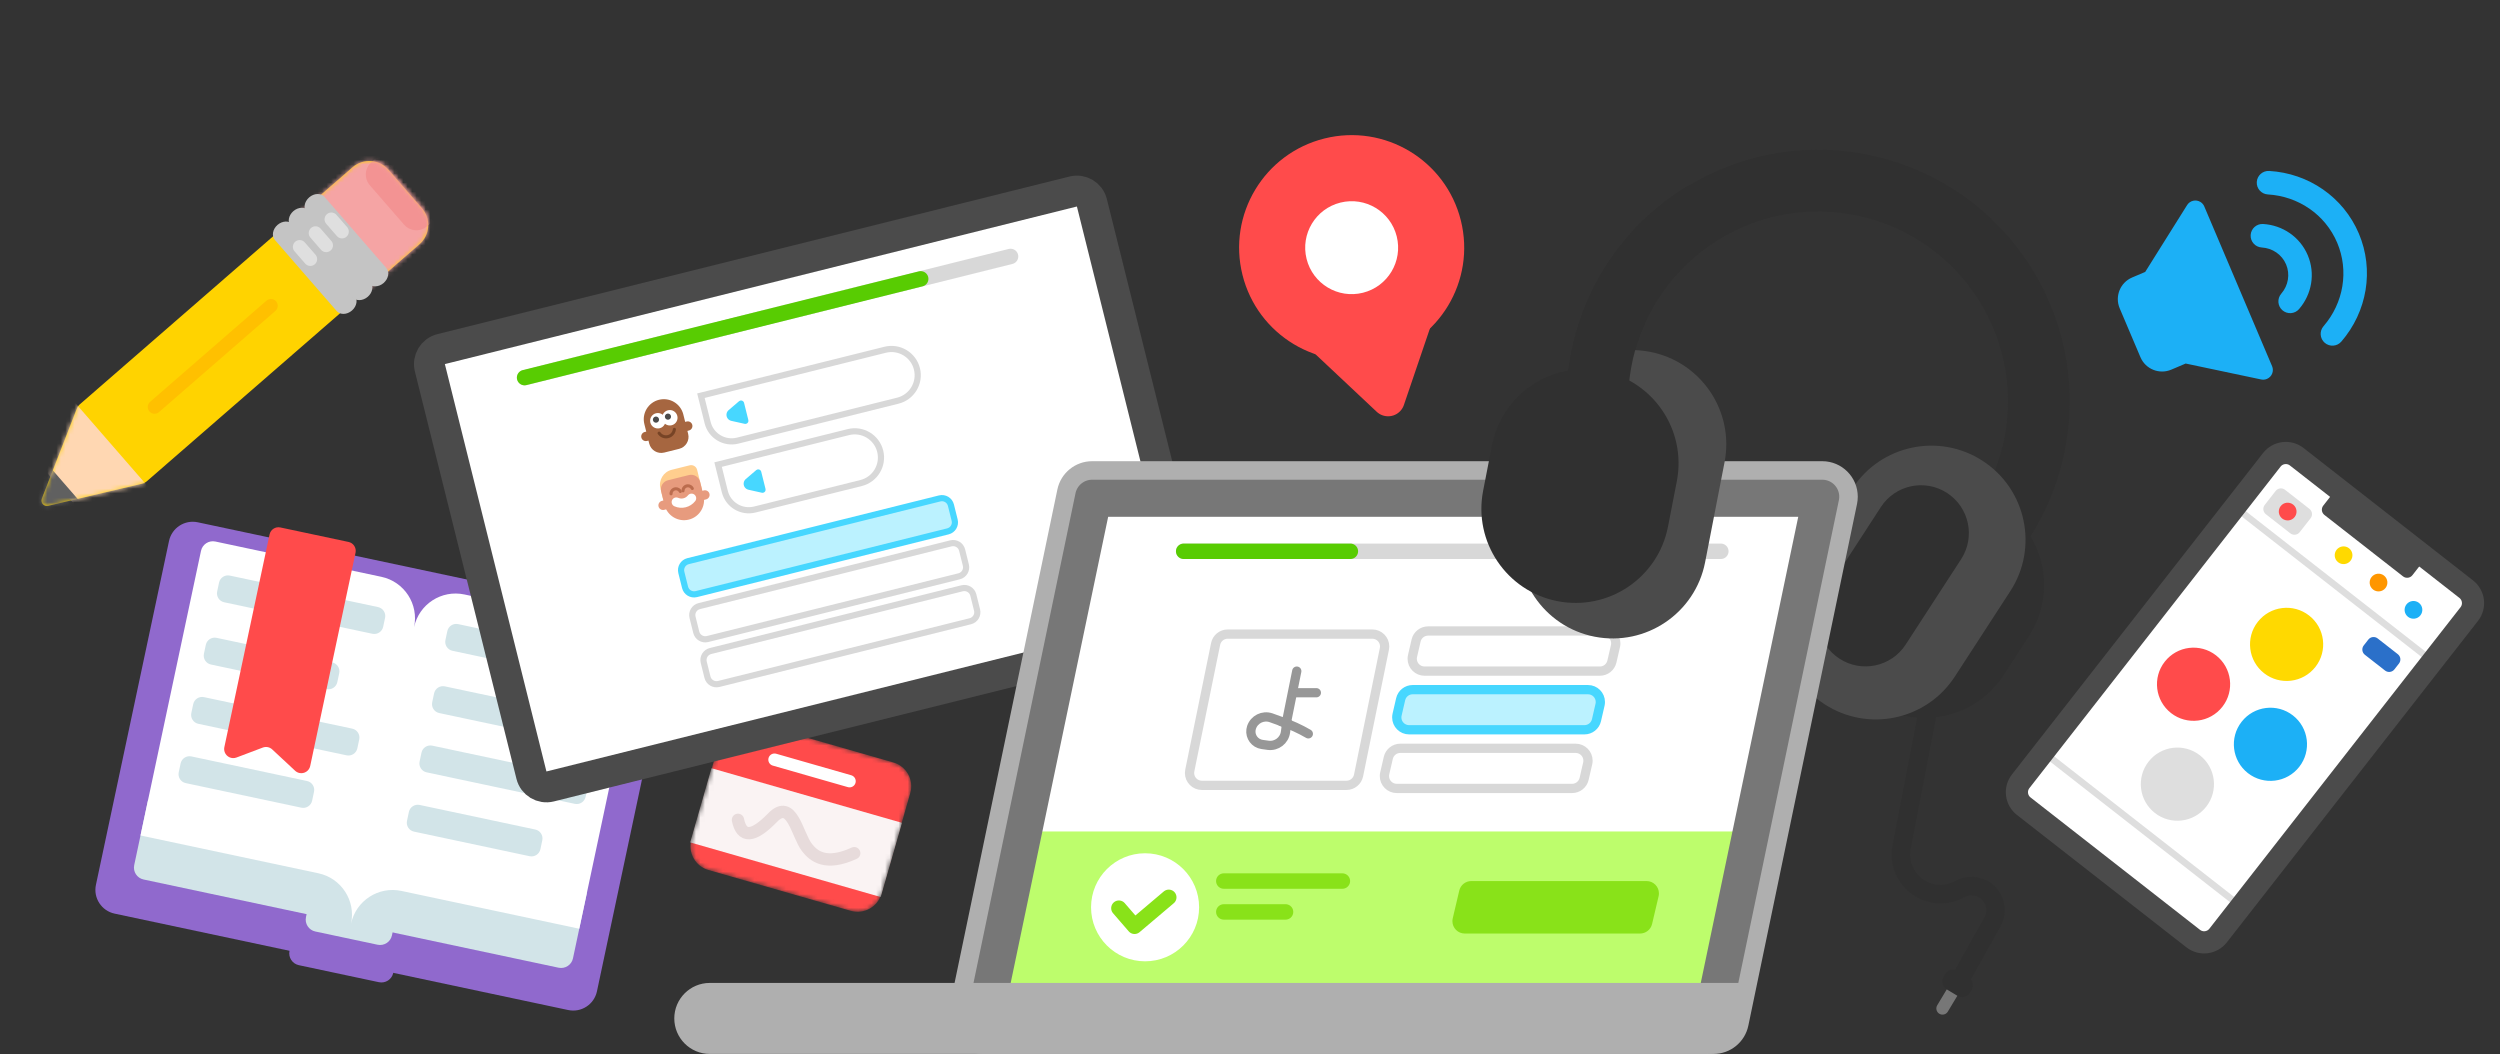 <svg width="555" height="234" viewBox="0 0 555 234" fill="none" xmlns="http://www.w3.org/2000/svg"><rect x="0" y="0" width="555" height="234" fill="#333333" stroke="none"/><path d="M86.353 207.517L68.584 203.739C67.13 203.43 65.701 204.358 65.392 205.812L64.272 211.078C63.963 212.531 64.891 213.961 66.346 214.27L84.115 218.047C85.569 218.356 86.998 217.428 87.307 215.974L88.427 210.709C88.736 209.255 87.807 207.826 86.353 207.517Z" fill="#9069CD"/><path d="M43.908 115.949L144.603 137.353C147.511 137.971 149.367 140.829 148.749 143.737L132.522 220.081C131.903 222.989 129.045 224.845 126.137 224.227L25.442 202.824C22.534 202.205 20.678 199.347 21.296 196.439L37.523 120.095C38.142 117.187 41 115.331 43.908 115.949Z" fill="#9069CD"/><path d="M85.638 201.173L71.817 198.236C70.363 197.927 68.934 198.855 68.625 200.309L67.926 203.599C67.617 205.053 68.545 206.482 69.999 206.792L83.82 209.729C85.274 210.038 86.703 209.11 87.012 207.656L87.711 204.366C88.02 202.912 87.092 201.482 85.638 201.173Z" fill="#D2E4E8"/><path d="M32.872 177.576L130.277 198.28L127.199 212.759C126.89 214.213 125.461 215.141 124.007 214.832L77.939 205.04L62.799 201.822L31.868 195.247C30.414 194.938 29.486 193.509 29.795 192.055L32.872 177.576Z" fill="#D2E4E8"/><path d="M76.049 213.925L77.938 205.04C79.019 199.951 75.771 194.949 70.682 193.867L31.194 185.474L28.606 197.649L44.623 122.292C44.932 120.839 46.361 119.91 47.815 120.219L84.671 128.053C89.76 129.135 93.008 134.137 91.927 139.226C93.008 134.137 98.01 130.889 103.099 131.97L139.955 139.804C141.409 140.113 142.337 141.543 142.028 142.996L123.422 230.529L128.598 206.178L89.11 197.784C84.021 196.703 79.019 199.951 77.938 205.04L76.049 213.925Z" fill="white"/><path d="M83.93 134.774L51.023 127.78C49.933 127.548 48.861 128.244 48.629 129.335L48.21 131.309C47.978 132.399 48.674 133.471 49.764 133.703L82.671 140.698C83.762 140.929 84.834 140.233 85.066 139.143L85.485 137.168C85.717 136.078 85.021 135.006 83.93 134.774Z" fill="#D2E4E8"/><path d="M78.195 161.758L45.288 154.764C44.197 154.532 43.126 155.228 42.894 156.319L42.474 158.293C42.242 159.383 42.938 160.455 44.029 160.687L76.936 167.682C78.026 167.913 79.098 167.217 79.33 166.127L79.75 164.152C79.981 163.062 79.285 161.99 78.195 161.758Z" fill="#D2E4E8"/><path d="M73.753 147.057L48.086 141.601C46.995 141.369 45.923 142.065 45.691 143.156L45.272 145.13C45.04 146.221 45.736 147.292 46.827 147.524L72.494 152.98C73.584 153.212 74.656 152.516 74.888 151.425L75.308 149.451C75.539 148.36 74.843 147.289 73.753 147.057Z" fill="#D2E4E8"/><path d="M68.157 173.382L42.49 167.926C41.4 167.695 40.328 168.391 40.096 169.481L39.676 171.455C39.444 172.546 40.141 173.618 41.231 173.85L66.898 179.305C67.989 179.537 69.061 178.841 69.293 177.751L69.712 175.776C69.944 174.686 69.248 173.614 68.157 173.382Z" fill="#D2E4E8"/><path d="M62.237 117.094L77.375 120.312C78.465 120.543 79.161 121.615 78.929 122.706L68.866 170.049C68.634 171.139 67.562 171.836 66.472 171.604C66.114 171.528 65.784 171.356 65.516 171.107L60.43 166.37C59.868 165.847 59.058 165.688 58.34 165.96L52.496 168.171C51.454 168.566 50.288 168.04 49.894 166.997C49.757 166.636 49.727 166.242 49.807 165.863L59.843 118.649C60.075 117.558 61.147 116.862 62.237 117.094Z" fill="#FF4B4B"/><path d="M134.607 145.546L101.7 138.552C100.61 138.32 99.538 139.016 99.306 140.106L98.886 142.081C98.655 143.171 99.351 144.243 100.441 144.475L133.348 151.47C134.439 151.701 135.51 151.005 135.742 149.915L136.162 147.94C136.394 146.85 135.698 145.778 134.607 145.546Z" fill="#D2E4E8"/><path d="M128.872 172.53L95.965 165.535C94.874 165.304 93.802 166 93.571 167.09L93.151 169.065C92.919 170.155 93.615 171.227 94.706 171.459L127.613 178.453C128.703 178.685 129.775 177.989 130.007 176.898L130.426 174.924C130.658 173.834 129.962 172.762 128.872 172.53Z" fill="#D2E4E8"/><path d="M124.43 157.828L98.763 152.373C97.672 152.141 96.6 152.837 96.368 153.927L95.949 155.902C95.717 156.992 96.413 158.064 97.504 158.296L123.171 163.752C124.261 163.983 125.333 163.287 125.565 162.197L125.985 160.222C126.216 159.132 125.52 158.06 124.43 157.828Z" fill="#D2E4E8"/><path d="M118.834 184.154L93.167 178.698C92.076 178.466 91.004 179.162 90.773 180.253L90.353 182.227C90.121 183.318 90.817 184.39 91.908 184.621L117.575 190.077C118.666 190.309 119.738 189.613 119.969 188.522L120.389 186.548C120.621 185.458 119.925 184.386 118.834 184.154Z" fill="#D2E4E8"/><mask id="mask0" mask-type="alpha" maskUnits="userSpaceOnUse" x="153" y="159" width="50" height="44"><path d="M166.703 160.197L198.325 169.265C201.236 170.099 202.919 173.136 202.084 176.046L195.661 198.446C194.827 201.356 191.791 203.039 188.88 202.205L157.257 193.137C154.347 192.302 152.664 189.266 153.498 186.355L159.921 163.956C160.756 161.045 163.792 159.362 166.703 160.197Z" fill="white"/></mask><g mask="url(#mask0)"><path d="M166.703 160.197L198.325 169.265C201.236 170.099 202.919 173.136 202.084 176.046L195.661 198.446C194.827 201.356 191.791 203.039 188.88 202.205L157.257 193.137C154.347 192.302 152.664 189.266 153.498 186.355L159.921 163.956C160.756 161.045 163.792 159.362 166.703 160.197Z" fill="#FF4B4B"/><path fill-rule="evenodd" clip-rule="evenodd" d="M157.944 170.544L200.239 182.672L195.516 199.142L153.221 187.014L157.944 170.544Z" fill="#FAF3F3"/></g><path d="M163.827 182.007C164.655 186.101 167.21 185.943 171.491 181.533C175.822 177.071 176.968 185.364 179.151 188.155C180.593 189.997 183.271 192.348 189.637 189.408" stroke="#E7DBDB" stroke-width="2.741" stroke-linecap="round"/><path d="M171.936 168.647L188.603 173.426" stroke="white" stroke-width="2.741" stroke-linecap="round"/><path d="M429.751 148.731L422.158 188.03C421.236 192.801 424.356 197.415 429.127 198.337C431.159 198.73 433.264 198.393 435.073 197.387C437.651 195.953 440.905 196.88 442.339 199.459C443.241 201.08 443.237 203.053 442.329 204.671L435.056 217.629" stroke="#303030" stroke-width="4.112" stroke-linecap="round"/><path d="M430.063 223.171L432.887 218.471C433.277 217.822 434.119 217.612 434.768 218.002C435.417 218.392 435.627 219.234 435.237 219.883L432.413 224.583C432.023 225.232 431.181 225.442 430.532 225.052C429.883 224.662 429.673 223.82 430.063 223.171Z" fill="#777777"/><path d="M431.478 216.825L431.831 216.237C432.416 215.264 433.679 214.949 434.652 215.534L437.002 216.946C437.975 217.53 438.29 218.794 437.705 219.767L437.352 220.354C436.767 221.328 435.504 221.643 434.531 221.058L432.181 219.646C431.208 219.061 430.893 217.798 431.478 216.825Z" fill="#303030"/><path d="M377.653 47.547C354.702 61.888 347.722 92.12 362.064 115.071C376.405 138.022 406.637 145.001 429.588 130.66C452.539 116.319 459.518 86.087 445.177 63.136C430.835 40.185 400.604 33.206 377.653 47.547Z" stroke="#303030" stroke-width="13.707" stroke-linecap="round"/><path d="M450.408 141.251C456.695 131.569 453.943 118.624 444.261 112.336C434.579 106.048 421.633 108.8 415.346 118.482L409.747 127.104C403.459 136.786 406.211 149.732 415.893 156.019C425.575 162.307 438.521 159.555 444.809 149.873L450.408 141.251Z" fill="#303030"/><path d="M446.295 131.226C452.582 121.544 449.83 108.598 440.148 102.31C430.466 96.023 417.52 98.774 411.233 108.456L398.915 127.424C392.627 137.106 395.379 150.052 405.061 156.34C414.743 162.627 427.689 159.876 433.977 150.194L446.295 131.226Z" fill="#4B4B4B"/><path d="M435.374 124.133C438.569 119.213 437.171 112.634 432.25 109.439C427.33 106.243 420.751 107.642 417.555 112.562L405.238 131.53C402.042 136.45 403.441 143.029 408.361 146.225C413.281 149.42 419.86 148.022 423.056 143.101L435.374 124.133Z" fill="#303030"/><mask id="mask1" mask-type="alpha" maskUnits="userSpaceOnUse" x="446" y="98" width="105" height="113"><path d="M547.499 130.793L509.875 101.398C508.162 100.059 505.687 100.363 504.348 102.077L448.589 173.445C447.25 175.159 447.554 177.634 449.267 178.973L486.891 208.367C488.605 209.706 491.08 209.403 492.419 207.689L548.178 136.32C549.517 134.606 549.213 132.132 547.499 130.793Z" fill="white"/></mask><g mask="url(#mask1)"><path d="M547.499 130.793L509.875 101.398C508.162 100.059 505.687 100.363 504.348 102.077L448.589 173.445C447.25 175.159 447.554 177.634 449.267 178.973L486.891 208.367C488.605 209.706 491.08 209.403 492.419 207.689L548.178 136.32C549.517 134.606 549.213 132.132 547.499 130.793Z" fill="white"/><path d="M532.317 145.232L527.84 141.733C527.197 141.231 526.269 141.345 525.767 141.988L524.75 143.29C524.247 143.932 524.361 144.86 525.004 145.363L529.482 148.861C530.124 149.363 531.052 149.249 531.554 148.606L532.572 147.304C533.074 146.662 532.96 145.734 532.317 145.232Z" fill="#2B70C9"/><path d="M514.026 148.053C516.787 144.518 516.161 139.414 512.626 136.653C509.092 133.891 503.988 134.518 501.226 138.052C498.465 141.587 499.091 146.691 502.626 149.453C506.16 152.214 511.264 151.587 514.026 148.053Z" fill="#FFD900"/><path d="M489.783 179.083C492.544 175.548 491.918 170.444 488.383 167.682C484.848 164.921 479.744 165.548 476.983 169.082C474.221 172.617 474.848 177.721 478.383 180.482C481.917 183.244 487.021 182.617 489.783 179.083Z" fill="#DEDEDE"/><path d="M497.08 200.924L454.026 167.286C453.383 166.784 452.455 166.898 451.953 167.541L445.589 175.686C445.087 176.329 445.201 177.257 445.844 177.759L488.898 211.396C489.54 211.898 490.468 211.784 490.97 211.142L497.334 202.996C497.836 202.354 497.722 201.426 497.08 200.924Z" fill="white" stroke="#DEDEDE" stroke-width="1.477"/><path d="M550.82 132.138L507.766 98.501C507.124 97.999 506.196 98.113 505.694 98.756L496.299 110.78C495.797 111.422 495.911 112.35 496.554 112.852L539.608 146.49C540.251 146.992 541.179 146.878 541.681 146.235L551.075 134.211C551.577 133.569 551.463 132.641 550.82 132.138Z" fill="white" stroke="#DEDEDE" stroke-width="1.477"/><path d="M493.371 156.901C496.132 153.366 495.506 148.262 491.971 145.501C488.437 142.739 483.333 143.366 480.571 146.901C477.809 150.435 478.436 155.539 481.971 158.301C485.505 161.062 490.609 160.435 493.371 156.901Z" fill="#FF4B4B"/><path d="M510.437 170.234C513.199 166.7 512.572 161.596 509.038 158.834C505.503 156.073 500.399 156.7 497.638 160.234C494.876 163.769 495.503 168.873 499.037 171.634C502.572 174.396 507.676 173.769 510.437 170.234Z" fill="#1CB0F6"/><path d="M537.414 122.914L519.96 109.277C519.317 108.775 518.389 108.889 517.887 109.532L515.766 112.247C515.264 112.889 515.378 113.817 516.02 114.319L533.475 127.956C534.117 128.458 535.045 128.344 535.548 127.702L537.669 124.987C538.171 124.344 538.057 123.416 537.414 122.914Z" fill="#4B4B4B"/></g><path d="M547.499 130.793L509.875 101.398C508.162 100.059 505.687 100.363 504.348 102.077L448.589 173.445C447.25 175.159 447.554 177.634 449.267 178.973L486.891 208.367C488.605 209.706 491.08 209.403 492.419 207.689L548.178 136.32C549.517 134.606 549.213 132.132 547.499 130.793Z" stroke="#4B4B4B" stroke-width="4.922"/><path d="M512.699 112.974L507.269 108.731C506.626 108.229 505.698 108.343 505.196 108.986L502.772 112.089C502.27 112.731 502.384 113.659 503.027 114.161L508.457 118.404C509.099 118.906 510.027 118.792 510.529 118.15L512.954 115.047C513.456 114.404 513.342 113.476 512.699 112.974Z" fill="#DEDEDE"/><path d="M521.826 124.477C522.496 123.62 522.344 122.383 521.487 121.713C520.63 121.044 519.393 121.196 518.723 122.053C518.054 122.91 518.206 124.147 519.063 124.816C519.919 125.486 521.157 125.334 521.826 124.477Z" fill="#FFD900"/><path d="M509.415 114.78C510.084 113.923 509.932 112.685 509.075 112.016C508.218 111.347 506.981 111.498 506.312 112.355C505.642 113.212 505.794 114.45 506.651 115.119C507.508 115.788 508.745 115.637 509.415 114.78Z" fill="#FF4B4B"/><path d="M529.584 130.538C530.253 129.681 530.101 128.444 529.244 127.774C528.387 127.105 527.15 127.257 526.481 128.114C525.811 128.971 525.963 130.208 526.82 130.877C527.677 131.547 528.914 131.395 529.584 130.538Z" fill="#FF9600"/><path d="M537.341 136.599C538.011 135.742 537.859 134.504 537.002 133.835C536.145 133.166 534.908 133.317 534.238 134.174C533.569 135.031 533.721 136.269 534.578 136.938C535.435 137.607 536.672 137.456 537.341 136.599Z" fill="#1CB0F6"/><path d="M238.409 43.182L98.096 78.166C96.26 78.624 95.142 80.484 95.6 82.32L117.817 171.429C118.275 173.266 120.135 174.383 121.971 173.925L262.285 138.941C264.121 138.483 265.238 136.624 264.781 134.787L242.563 45.678C242.105 43.842 240.246 42.724 238.409 43.182Z" fill="white"/><path fill-rule="evenodd" clip-rule="evenodd" d="M146.293 88.752C148.681 88.157 151.098 89.609 151.694 91.997L152.771 96.319C153.138 97.788 152.244 99.276 150.774 99.642L147.45 100.471C145.98 100.837 144.493 99.944 144.126 98.475L143.049 94.152C142.453 91.765 143.906 89.347 146.293 88.752Z" fill="#A66640"/><path fill-rule="evenodd" clip-rule="evenodd" d="M155.603 87.844L196.5 77.647C199.621 76.868 202.783 78.768 203.561 81.89C204.34 85.012 202.44 88.173 199.318 88.952L163.741 97.822C160.803 98.555 157.827 96.767 157.095 93.828L155.603 87.844Z" stroke="#D8D8D8" stroke-width="1.371"/><path fill-rule="evenodd" clip-rule="evenodd" d="M165.179 89.424L166.134 93.257C166.226 93.625 166.002 93.997 165.635 94.088C165.532 94.114 165.424 94.115 165.32 94.092L162.347 93.43C161.608 93.265 161.143 92.532 161.308 91.793C161.372 91.504 161.529 91.243 161.754 91.05L164.068 89.07C164.356 88.823 164.788 88.857 165.034 89.145C165.104 89.225 165.153 89.321 165.179 89.424Z" fill="#47D7FF"/><path fill-rule="evenodd" clip-rule="evenodd" d="M168.992 104.719L169.948 108.552C170.039 108.919 169.816 109.291 169.449 109.383C169.345 109.408 169.238 109.41 169.134 109.387L166.161 108.724C165.422 108.559 164.956 107.827 165.121 107.088C165.186 106.799 165.342 106.538 165.568 106.345L167.882 104.364C168.169 104.118 168.602 104.152 168.848 104.439C168.917 104.52 168.966 104.616 168.992 104.719Z" fill="#47D7FF"/><path fill-rule="evenodd" clip-rule="evenodd" d="M159.416 103.139L188.343 95.926C191.465 95.148 194.626 97.048 195.405 100.169C196.183 103.291 194.283 106.453 191.162 107.231L167.554 113.117C164.616 113.85 161.641 112.062 160.908 109.123L159.416 103.139Z" stroke="#D8D8D8" stroke-width="1.371"/><path d="M208.613 110.649L152.753 124.577C151.651 124.851 150.981 125.967 151.256 127.069L152.085 130.394C152.359 131.496 153.475 132.166 154.577 131.892L210.436 117.964C211.538 117.69 212.209 116.574 211.934 115.472L211.105 112.147C210.83 111.045 209.714 110.375 208.613 110.649Z" fill="#BBF2FF" stroke="#47D7FF" stroke-width="1.371"/><path d="M211.1 120.625L155.241 134.552C154.139 134.827 153.468 135.942 153.743 137.044L154.572 140.369C154.847 141.471 155.963 142.141 157.064 141.867L212.924 127.939C214.026 127.665 214.696 126.549 214.421 125.447L213.592 122.122C213.318 121.02 212.202 120.35 211.1 120.625Z" stroke="#D8D8D8" stroke-width="1.371"/><path d="M213.587 130.599L157.727 144.527C156.626 144.801 155.955 145.917 156.23 147.019L157.059 150.344C157.334 151.446 158.449 152.116 159.551 151.842L215.411 137.914C216.512 137.64 217.183 136.524 216.908 135.422L216.079 132.097C215.804 130.995 214.689 130.325 213.587 130.599Z" stroke="#D8D8D8" stroke-width="1.371"/><path fill-rule="evenodd" clip-rule="evenodd" d="M149.109 104.295L153.099 103.301C153.834 103.117 154.578 103.564 154.761 104.299L155.839 108.621C155.976 109.172 155.641 109.73 155.09 109.868L148.44 111.526C147.889 111.663 147.331 111.328 147.194 110.777L146.613 108.449C146.156 106.613 147.273 104.753 149.109 104.295Z" fill="#FFCE8E"/><path fill-rule="evenodd" clip-rule="evenodd" d="M148.277 106.622L152.932 105.462C154.033 105.187 155.149 105.857 155.424 106.959L156.17 109.952C156.765 112.339 155.313 114.757 152.925 115.352C150.538 115.947 148.12 114.494 147.525 112.107L146.779 109.115C146.504 108.013 147.175 106.897 148.277 106.622Z" fill="#E79B7E"/><path d="M156.254 108.871L146.944 111.192C146.393 111.33 146.058 111.888 146.195 112.439C146.332 112.99 146.89 113.325 147.441 113.187L156.751 110.866C157.302 110.729 157.637 110.171 157.5 109.62C157.363 109.069 156.805 108.734 156.254 108.871Z" fill="#E79B7E"/><path d="M152.441 93.576L143.131 95.897C142.58 96.035 142.245 96.593 142.382 97.144C142.519 97.694 143.077 98.03 143.628 97.892L152.938 95.571C153.489 95.434 153.824 94.876 153.687 94.325C153.55 93.774 152.992 93.439 152.441 93.576Z" fill="#A66640"/><path d="M147.704 92.991C147.475 92.073 146.545 91.514 145.627 91.743C144.708 91.972 144.15 92.902 144.379 93.82C144.608 94.739 145.537 95.297 146.456 95.068C147.374 94.84 147.932 93.91 147.704 92.991Z" fill="white"/><path d="M150.363 92.328C150.135 91.41 149.205 90.851 148.287 91.08C147.368 91.309 146.81 92.239 147.039 93.157C147.267 94.075 148.197 94.634 149.116 94.405C150.034 94.176 150.592 93.246 150.363 92.328Z" fill="white"/><path d="M148.951 92.328C148.859 91.96 148.487 91.737 148.12 91.828C147.753 91.92 147.529 92.292 147.621 92.659C147.712 93.026 148.084 93.25 148.452 93.158C148.819 93.067 149.042 92.695 148.951 92.328Z" fill="#4B4B4B"/><path d="M146.291 92.991C146.199 92.624 145.827 92.4 145.46 92.492C145.093 92.583 144.869 92.955 144.961 93.322C145.052 93.69 145.424 93.913 145.792 93.822C146.159 93.73 146.382 93.358 146.291 92.991Z" fill="#4B4B4B"/><path d="M238.243 42.517L97.93 77.501C96.094 77.959 94.976 79.819 95.434 81.655L117.983 172.094C118.441 173.931 120.301 175.048 122.137 174.59L262.45 139.606C264.287 139.148 265.404 137.289 264.946 135.452L242.397 45.013C241.939 43.177 240.08 42.059 238.243 42.517Z" stroke="#4B4B4B" stroke-width="6.854"/><path d="M116.46 83.83L224.345 56.931" stroke="#D8D8D8" stroke-width="3.427" stroke-linecap="round"/><path d="M116.46 83.83L204.395 61.905" stroke="#58CC02" stroke-width="3.427" stroke-linecap="round"/><path d="M150.133 111.457C151.324 111.989 152.725 111.64 153.527 110.611" stroke="white" stroke-width="2.056" stroke-linecap="round"/><path d="M146.32 96.162C146.895 97.014 148.052 97.238 148.904 96.663C149.36 96.355 149.656 95.862 149.714 95.316" stroke="#774426" stroke-width="0.685" stroke-linecap="round"/><path d="M148.971 109.628C148.955 109.026 149.43 108.526 150.031 108.51C150.455 108.499 150.846 108.734 151.035 109.113" stroke="#BB6C4E" stroke-width="0.685" stroke-linecap="round"/><path d="M151.63 108.965C151.615 108.363 152.09 107.862 152.691 107.847C153.114 107.836 153.506 108.071 153.695 108.45" stroke="#BB6C4E" stroke-width="0.685" stroke-linecap="round"/><path fill-rule="evenodd" clip-rule="evenodd" d="M242.952 103.071H403.851C408.204 103.071 411.733 106.6 411.733 110.953C411.733 111.495 411.677 112.036 411.566 112.566L387.631 227.02C386.867 230.672 383.648 233.288 379.917 233.288H219.018C214.665 233.288 211.136 229.759 211.136 225.406C211.136 224.864 211.192 224.324 211.303 223.793L235.238 109.34C236.001 105.688 239.221 103.071 242.952 103.071Z" fill="white"/><path fill-rule="evenodd" clip-rule="evenodd" d="M226.27 184.585H388.533C390.047 184.585 391.274 185.812 391.274 187.326C391.274 187.548 391.247 187.769 391.194 187.985L381.855 225.722C381.552 226.946 380.454 227.805 379.194 227.805H216.932C215.418 227.805 214.19 226.578 214.19 225.064C214.19 224.842 214.217 224.621 214.27 224.405L223.609 186.667C223.912 185.444 225.01 184.585 226.27 184.585Z" fill="#BDFD6C"/><path fill-rule="evenodd" clip-rule="evenodd" d="M403.852 108.897H242.953C242.466 108.897 242.013 109.068 241.656 109.357C241.299 109.647 241.04 110.056 240.94 110.532L217.005 224.986C216.976 225.124 216.962 225.265 216.962 225.406C216.962 225.974 217.192 226.488 217.564 226.86C217.936 227.232 218.45 227.462 219.018 227.462H379.917C380.403 227.462 380.857 227.292 381.213 227.002C381.57 226.712 381.83 226.304 381.929 225.827L405.864 111.374C405.893 111.235 405.908 111.094 405.908 110.953C405.908 110.385 405.677 109.871 405.305 109.499C404.933 109.127 404.419 108.897 403.852 108.897Z" stroke="#777777" stroke-width="11.651"/><path fill-rule="evenodd" clip-rule="evenodd" d="M326.627 195.594H365.543C367.057 195.594 368.284 196.821 368.284 198.335C368.284 198.546 368.259 198.757 368.211 198.963L366.76 205.131C366.468 206.369 365.363 207.245 364.091 207.245H325.176C323.662 207.245 322.435 206.017 322.435 204.503C322.435 204.292 322.459 204.081 322.507 203.875L323.959 197.707C324.25 196.469 325.355 195.594 326.627 195.594Z" fill="#89E219"/><path fill-rule="evenodd" clip-rule="evenodd" d="M317.042 140.08H355.963C357.477 140.08 358.704 141.307 358.704 142.821C358.704 143.029 358.681 143.236 358.634 143.438L357.843 146.865C357.556 148.108 356.449 148.99 355.172 148.99H316.251C314.737 148.99 313.51 147.762 313.51 146.248C313.51 146.041 313.533 145.834 313.58 145.632L314.371 142.205C314.658 140.961 315.765 140.08 317.042 140.08Z" stroke="#D8D8D8" stroke-width="2.056"/><path fill-rule="evenodd" clip-rule="evenodd" d="M310.874 166.124H349.795C351.309 166.124 352.536 167.351 352.536 168.865C352.536 169.072 352.513 169.279 352.466 169.481L351.675 172.908C351.388 174.152 350.28 175.033 349.004 175.033H310.083C308.569 175.033 307.342 173.806 307.342 172.292C307.342 172.084 307.365 171.877 307.412 171.675L308.203 168.249C308.49 167.005 309.597 166.124 310.874 166.124Z" stroke="#D8D8D8" stroke-width="2.056"/><path fill-rule="evenodd" clip-rule="evenodd" d="M313.615 153.102H352.536C354.05 153.102 355.278 154.329 355.278 155.843C355.278 156.051 355.254 156.258 355.207 156.46L354.417 159.887C354.13 161.13 353.022 162.011 351.745 162.011H312.825C311.31 162.011 310.083 160.784 310.083 159.27C310.083 159.063 310.107 158.856 310.153 158.654L310.944 155.227C311.231 153.983 312.339 153.102 313.615 153.102Z" fill="#BBF2FF" stroke="#47D7FF" stroke-width="2.056"/><path fill-rule="evenodd" clip-rule="evenodd" d="M272.552 140.765H304.65C306.164 140.765 307.392 141.993 307.392 143.507C307.392 143.691 307.373 143.875 307.336 144.055L301.602 172.154C301.341 173.431 300.218 174.348 298.916 174.348H266.817C265.303 174.348 264.076 173.12 264.076 171.606C264.076 171.422 264.094 171.238 264.131 171.058L269.866 142.959C270.126 141.682 271.249 140.765 272.552 140.765Z" stroke="#D8D8D8" stroke-width="2.056"/><path d="M266.202 201.419C266.202 194.795 260.832 189.425 254.208 189.425C247.584 189.425 242.214 194.795 242.214 201.419C242.214 208.043 247.584 213.412 254.208 213.412C260.832 213.412 266.202 208.043 266.202 201.419Z" fill="white"/><path fill-rule="evenodd" clip-rule="evenodd" d="M404.544 104.442H242.455C241.075 104.442 239.79 104.926 238.779 105.748C237.769 106.569 237.033 107.729 236.752 109.079L212.621 224.904C212.54 225.294 212.499 225.693 212.499 226.092C212.499 227.7 213.151 229.157 214.205 230.211C215.259 231.265 216.716 231.917 218.324 231.917H380.414C381.794 231.917 383.079 231.433 384.089 230.612C385.1 229.79 385.836 228.631 386.117 227.28L410.247 111.456C410.328 111.065 410.369 110.667 410.369 110.268C410.369 108.659 409.717 107.203 408.663 106.148C407.609 105.094 406.153 104.442 404.544 104.442Z" stroke="#AFAFAF" stroke-width="4.112"/><path fill-rule="evenodd" clip-rule="evenodd" d="M157.573 218.21H386.823V226.091C386.823 230.444 383.294 233.973 378.941 233.973H157.573C153.221 233.973 149.692 230.444 149.692 226.091C149.692 221.739 153.221 218.21 157.573 218.21Z" fill="#AFAFAF"/><path d="M248.394 201.617L251.873 205.637L259.469 199.207" stroke="#89E219" stroke-width="3.427" stroke-linecap="round" stroke-linejoin="round"/><path d="M271.684 195.594H298.009" stroke="#89E219" stroke-width="3.427" stroke-linecap="round"/><path d="M271.684 202.447H285.391" stroke="#89E219" stroke-width="3.427" stroke-linecap="round"/><path d="M262.775 122.386H382.025" stroke="#D8D8D8" stroke-width="3.427" stroke-linecap="round"/><path d="M262.775 122.386H299.783" stroke="#58CC02" stroke-width="3.427" stroke-linecap="round"/><path d="M287.884 148.99L285.049 163.039" stroke="#979797" stroke-width="2.056" stroke-linecap="round"/><path d="M287.198 153.787H292.23" stroke="#979797" stroke-width="2.056" stroke-linecap="round"/><path fill-rule="evenodd" clip-rule="evenodd" d="M282.225 159.361L285.634 160.595L285.38 162.512C285.131 164.388 283.409 165.708 281.532 165.459C281.524 165.458 281.515 165.457 281.506 165.455L280.185 165.27C278.6 165.047 277.496 163.582 277.719 161.997C277.743 161.821 277.784 161.648 277.84 161.48C278.437 159.698 280.366 158.737 282.148 159.334C282.173 159.343 282.199 159.352 282.225 159.361Z" fill="white" stroke="#979797" stroke-width="2.056"/><path d="M290.448 162.911C288.56 161.814 286.581 160.913 284.512 160.208" stroke="#979797" stroke-width="2.056" stroke-linecap="round"/><path d="M382.849 102.618C385.052 91.286 377.651 80.313 366.318 78.11C354.986 75.908 344.014 83.309 341.811 94.641L337.495 116.842C335.293 128.174 342.694 139.147 354.026 141.35C365.358 143.552 376.331 136.151 378.534 124.819L382.849 102.618Z" fill="#4B4B4B"/><path d="M372.253 106.842C374.456 95.51 367.055 84.537 355.723 82.334C344.39 80.132 333.418 87.533 331.215 98.865L329.254 108.956C327.051 120.289 334.452 131.261 345.784 133.464C357.117 135.667 368.089 128.266 370.292 116.933L372.253 106.842Z" fill="#303030"/><path d="M362.058 114.989C347.716 92.038 354.696 61.806 377.647 47.465" stroke="#303030" stroke-width="13.707" stroke-linecap="round"/><path d="M324.308 48.94C320.97 35.553 307.412 27.407 294.025 30.744C280.638 34.082 272.492 47.64 275.83 61.027C279.167 74.414 292.725 82.56 306.112 79.222C319.499 75.885 327.645 62.327 324.308 48.94Z" fill="#FF4B4B"/><path d="M310.077 52.488C308.698 46.961 303.1 43.597 297.573 44.975C292.046 46.353 288.682 51.951 290.06 57.479C291.438 63.006 297.036 66.37 302.564 64.992C308.091 63.614 311.455 58.016 310.077 52.488Z" fill="white"/><path fill-rule="evenodd" clip-rule="evenodd" d="M311.665 89.908L318.984 68.385L289.06 75.846L305.627 91.414C307.116 92.813 309.459 92.74 310.858 91.251C311.22 90.866 311.495 90.408 311.665 89.908Z" fill="#FF4B4B"/><path d="M488.509 44.841C488.883 45.075 489.175 45.418 489.347 45.824L504.404 81.296C504.869 82.39 504.358 83.653 503.264 84.118C502.858 84.29 502.41 84.333 501.978 84.242L485.22 80.705L482.024 82.062C479.369 83.189 476.303 81.95 475.176 79.295L470.571 68.447C469.444 65.792 470.683 62.726 473.338 61.599L476.235 60.369L485.542 45.522C486.174 44.514 487.502 44.21 488.509 44.841ZM503.761 37.951C512.486 38.457 520.225 43.744 523.657 51.829C527.098 59.937 525.507 69.203 519.775 75.833C518.831 76.924 517.182 77.044 516.091 76.101C515 75.157 514.881 73.508 515.824 72.417C520.272 67.272 521.501 60.117 518.849 53.87C516.205 47.64 510.229 43.558 503.458 43.165C502.019 43.082 500.919 41.847 501.003 40.407C501.086 38.967 502.321 37.868 503.761 37.951ZM502.403 49.727C506.745 49.979 510.604 52.615 512.317 56.651C514.035 60.698 513.241 65.318 510.389 68.617C509.446 69.708 507.796 69.828 506.705 68.885C505.614 67.942 505.495 66.293 506.438 65.201C508.006 63.388 508.437 60.878 507.509 58.692C506.584 56.512 504.488 55.08 502.101 54.941C500.661 54.858 499.562 53.623 499.645 52.183C499.729 50.743 500.964 49.644 502.403 49.727Z" fill="#1CB0F6"/><path d="M86.242 37.689L93.682 46.248C95.731 48.605 95.481 52.176 93.124 54.225L32.588 106.848C32.292 107.105 31.939 107.286 31.558 107.376L10.692 112.292C10.043 112.445 9.393 112.043 9.24 111.395C9.184 111.157 9.202 110.908 9.29 110.68L17.063 90.701C17.205 90.336 17.433 90.011 17.729 89.755L78.265 37.131C80.622 35.082 84.193 35.332 86.242 37.689Z" fill="#FFD300"/><mask id="mask2" mask-type="alpha" maskUnits="userSpaceOnUse" x="2" y="33" width="96" height="88"><path d="M86.242 37.689L93.682 46.248C95.731 48.605 95.481 52.176 93.124 54.225L32.588 106.848C32.292 107.105 31.939 107.286 31.558 107.376L10.692 112.292C10.043 112.445 9.393 112.043 9.24 111.395C9.184 111.157 9.202 110.908 9.29 110.68L17.063 90.701C17.205 90.336 17.433 90.011 17.729 89.755L78.265 37.131C80.622 35.082 84.193 35.332 86.242 37.689Z" fill="white"/></mask><g mask="url(#mask2)"><path d="M101.102 51.278L82.294 29.641C81.857 29.138 81.094 29.085 80.592 29.522L63.873 44.055C63.37 44.492 63.317 45.254 63.754 45.757L82.563 67.394C83 67.897 83.762 67.95 84.265 67.513L100.983 52.98C101.486 52.543 101.54 51.781 101.102 51.278Z" fill="#F5A4A4"/></g><mask id="mask3" mask-type="alpha" maskUnits="userSpaceOnUse" x="2" y="33" width="96" height="88"><path d="M86.242 37.689L93.682 46.248C95.731 48.605 95.481 52.176 93.124 54.225L32.588 106.848C32.292 107.105 31.939 107.286 31.558 107.376L10.692 112.292C10.043 112.445 9.393 112.043 9.24 111.395C9.184 111.157 9.202 110.908 9.29 110.68L17.063 90.701C17.205 90.336 17.433 90.011 17.729 89.755L78.265 37.131C80.622 35.082 84.193 35.332 86.242 37.689Z" fill="white"/></mask><g mask="url(#mask3)"><path d="M88.044 35.955L95.65 44.705C96.963 46.216 96.803 48.505 95.292 49.819L94.817 50.232C93.306 51.545 91.017 51.385 89.703 49.874L82.097 41.125C80.784 39.614 80.944 37.324 82.455 36.011L82.93 35.598C84.441 34.284 86.731 34.444 88.044 35.955Z" fill="#F39393"/></g><mask id="mask4" mask-type="alpha" maskUnits="userSpaceOnUse" x="2" y="33" width="96" height="88"><path d="M86.242 37.689L93.682 46.248C95.731 48.605 95.481 52.176 93.124 54.225L32.588 106.848C32.292 107.105 31.939 107.286 31.558 107.376L10.692 112.292C10.043 112.445 9.393 112.043 9.24 111.395C9.184 111.157 9.202 110.908 9.29 110.68L17.063 90.701C17.205 90.336 17.433 90.011 17.729 89.755L78.265 37.131C80.622 35.082 84.193 35.332 86.242 37.689Z" fill="white"/></mask><g mask="url(#mask4)"><path d="M34.133 109.494L15.324 87.857C14.887 87.354 14.125 87.301 13.622 87.738L4.193 95.934C3.69 96.371 3.637 97.133 4.074 97.636L22.883 119.273C23.32 119.776 24.082 119.829 24.585 119.392L34.014 111.196C34.517 110.759 34.57 109.996 34.133 109.494Z" fill="#FFD7B2"/></g><mask id="mask5" mask-type="alpha" maskUnits="userSpaceOnUse" x="2" y="33" width="96" height="88"><path d="M86.242 37.689L93.682 46.248C95.731 48.605 95.481 52.176 93.124 54.225L32.588 106.848C32.292 107.105 31.939 107.286 31.558 107.376L10.692 112.292C10.043 112.445 9.393 112.043 9.24 111.395C9.184 111.157 9.202 110.908 9.29 110.68L17.063 90.701C17.205 90.336 17.433 90.011 17.729 89.755L78.265 37.131C80.622 35.082 84.193 35.332 86.242 37.689Z" fill="white"/></mask><g mask="url(#mask5)"><path d="M23.882 118.405L5.073 96.768C4.636 96.265 3.874 96.212 3.371 96.649L-2.58 101.822C-3.082 102.259 -3.136 103.021 -2.699 103.524L16.11 125.161C16.547 125.663 17.309 125.717 17.812 125.28L23.763 120.107C24.266 119.67 24.319 118.907 23.882 118.405Z" fill="#606060"/></g><mask id="mask6" mask-type="alpha" maskUnits="userSpaceOnUse" x="2" y="33" width="96" height="88"><path d="M86.242 37.689L93.682 46.248C95.731 48.605 95.481 52.176 93.124 54.225L32.588 106.848C32.292 107.105 31.939 107.286 31.558 107.376L10.692 112.292C10.043 112.445 9.393 112.043 9.24 111.395C9.184 111.157 9.202 110.908 9.29 110.68L17.063 90.701C17.205 90.336 17.433 90.011 17.729 89.755L78.265 37.131C80.622 35.082 84.193 35.332 86.242 37.689Z" fill="white"/></mask><g mask="url(#mask6)"><path d="M60.15 67.884L34.308 90.348" stroke="#FFC000" stroke-width="3.016" stroke-linecap="round"/></g><path d="M72.039 43.711L85.742 59.475C86.521 60.371 86.263 61.87 85.166 62.824C84.069 63.778 82.548 63.825 81.769 62.929L68.066 47.165C67.287 46.269 67.545 44.77 68.642 43.816C69.739 42.862 71.26 42.815 72.039 43.711Z" fill="#C4C4C4"/><path d="M65.006 49.825L78.709 65.589C79.488 66.485 79.23 67.985 78.132 68.939C77.035 69.892 75.514 69.939 74.735 69.043L61.032 53.28C60.253 52.384 60.511 50.884 61.608 49.93C62.706 48.976 64.227 48.929 65.006 49.825Z" fill="#C4C4C4"/><path d="M68.522 46.768L82.225 62.532C83.004 63.428 82.746 64.927 81.649 65.881C80.552 66.835 79.031 66.882 78.252 65.986L64.549 50.222C63.77 49.326 64.028 47.827 65.125 46.873C66.222 45.919 67.744 45.872 68.522 46.768Z" fill="#C4C4C4"/><path d="M73.559 48.688L75.93 51.416" stroke="#DFDFDF" stroke-width="3.016" stroke-linecap="round"/><path d="M70.042 51.745L72.413 54.473" stroke="#DFDFDF" stroke-width="3.016" stroke-linecap="round"/><path d="M66.525 54.802L68.896 57.53" stroke="#DFDFDF" stroke-width="3.016" stroke-linecap="round"/></svg>